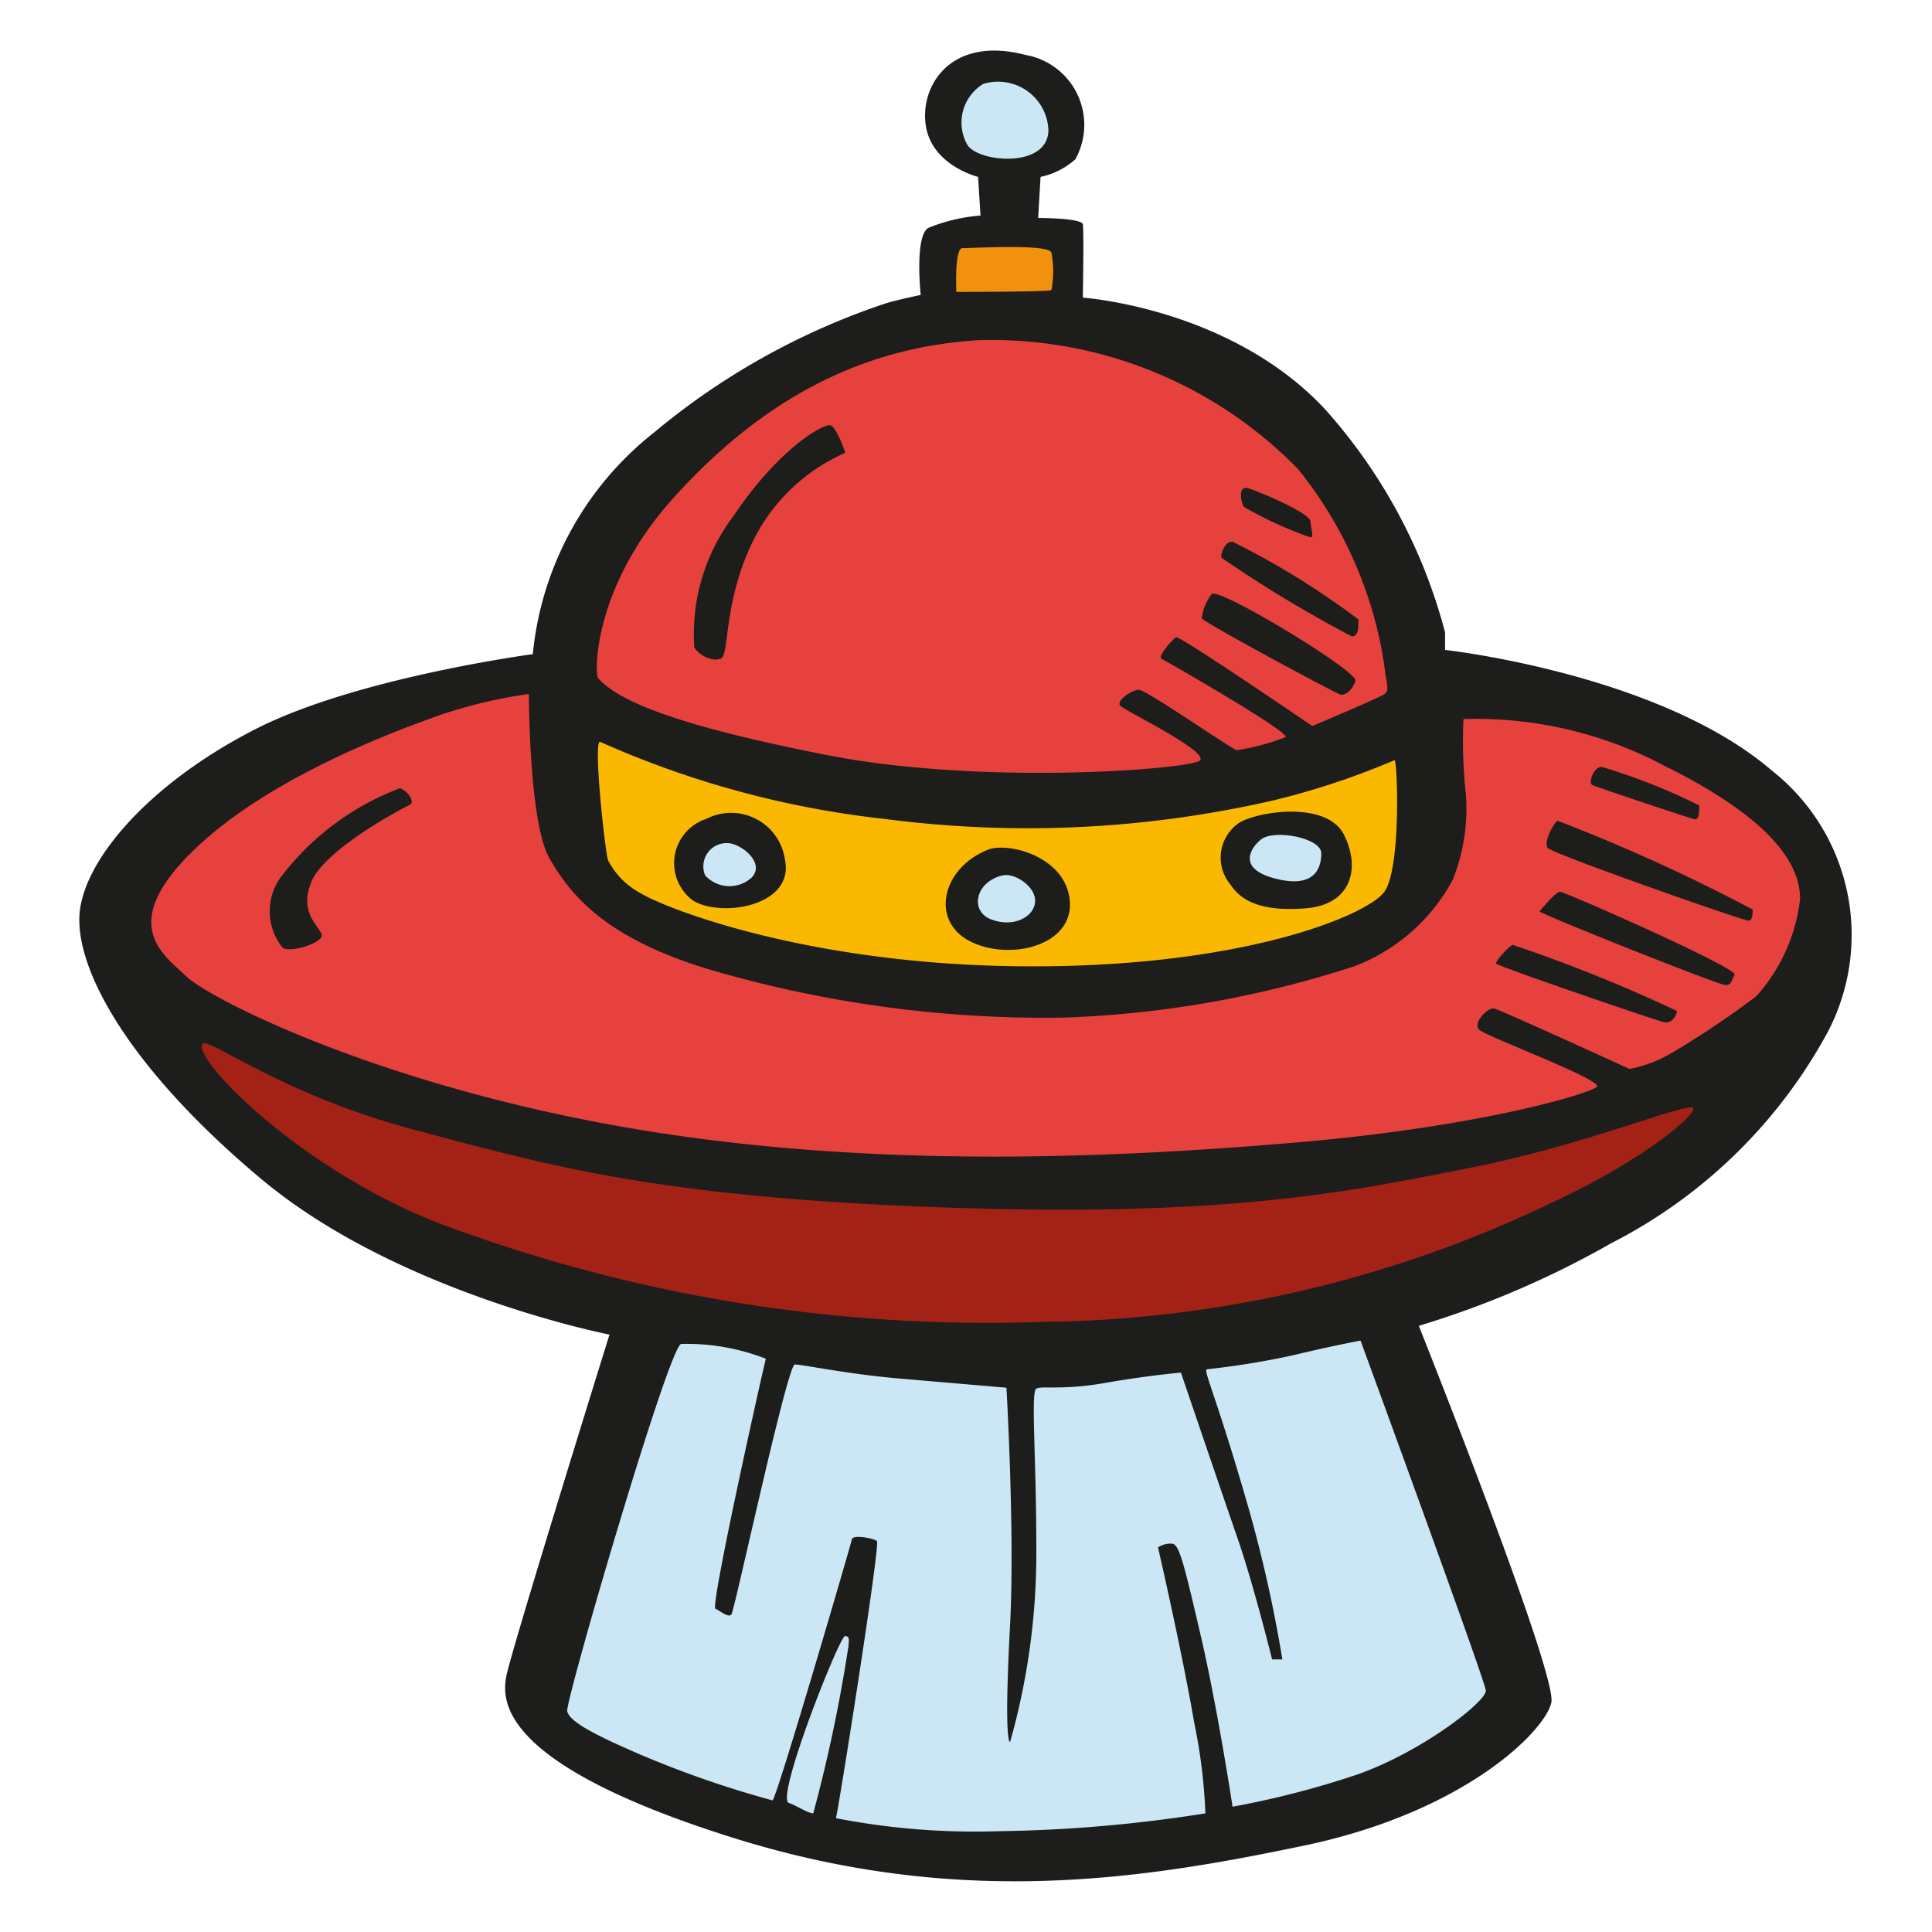 <svg id="Layer_1" data-name="Layer 1" xmlns="http://www.w3.org/2000/svg" width="64" height="64" viewBox="0 0 64 64"><defs><style>.cls-1{fill:#1d1d1b;}.cls-2{fill:#cbe7f5;}.cls-3{fill:#f2910d;}.cls-4{fill:#e7413e;}.cls-5{fill:#fab900;}.cls-6{fill:#a42116;}</style></defs><title>alien-ship-beam</title><g id="alien-ship-beam"><path class="cls-1" d="M17.65,21.67a10.65,10.65,0,0,1,4-7.33,23.59,23.59,0,0,1,7.66-4.28c.37-.12,1.19-.29,1.19-.29s-.21-1.94.25-2.22a5.77,5.77,0,0,1,1.73-.41l-.08-1.28s-1.52-.37-1.73-1.69.82-3,3.3-2.35a2.35,2.35,0,0,1,1.65,3.46,2.53,2.53,0,0,1-1.15.58l-.08,1.36s1.44,0,1.48.21,0,2.43,0,2.43,4.86.33,8,3.67a17.89,17.89,0,0,1,4,7.42l0,.58s7.09.78,10.83,4a6.93,6.93,0,0,1,1.85,8.65,16.88,16.88,0,0,1-7.17,7A30.88,30.88,0,0,1,47,43.92S51.6,55.45,51.39,56.4s-2.88,3.63-8.2,4.74-11.45,2.1-19-.29-7.58-4.45-7.42-5.31,3.42-11.33,3.42-11.33-7-1.36-11.53-5.15-6.3-7.17-6-9,2.51-4.24,5.85-5.93S17.65,21.67,17.65,21.67Z"/><path class="cls-2" d="M32.57,2.78A1.67,1.67,0,0,1,34.73,4.3c0,1.3-2.35,1.08-2.69.49A1.5,1.5,0,0,1,32.57,2.78Z"/><path class="cls-3" d="M31.89,8.22c.31,0,2.87-.15,2.94.15a3.39,3.39,0,0,1,0,1.24c-.09.06-3.15.06-3.15.06S31.61,8.19,31.89,8.22Z"/><path class="cls-4" d="M19.81,22.46c-.11-.12-.19-3,2.53-6s5.93-4.94,10.07-5.19A14.18,14.18,0,0,1,43,15.54,13.51,13.51,0,0,1,45.85,22c.09.74.19.87,0,1s-2.38,1.05-2.38,1.05-4.39-3-4.51-2.94-.62.65-.49.71,4.33,2.47,4.11,2.6a7.38,7.38,0,0,1-1.61.43c-.12,0-3-2-3.24-2s-.77.37-.62.53,3,1.54,2.63,1.82-7.17.83-12.36-.19S20.45,23.18,19.81,22.46Z"/><path class="cls-1" d="M23,21.45a6.47,6.47,0,0,1,1.3-4.36c1.54-2.29,3-3.06,3.21-3S28,15,28,15a6.19,6.19,0,0,0-3,2.81c-1.05,2.07-.83,3.86-1.11,4S23.14,21.69,23,21.45Z"/><path class="cls-1" d="M40.14,19.68c.24-.24,4.85,2.56,4.76,2.87s-.34.49-.49.46-4.57-2.41-4.6-2.53A1.62,1.62,0,0,1,40.14,19.68Z"/><path class="cls-1" d="M40.47,18.48c-.06-.09.12-.59.37-.53A26.6,26.6,0,0,1,45,20.52c0,.28,0,.56-.22.56A41.77,41.77,0,0,1,40.47,18.48Z"/><path class="cls-1" d="M41.28,16.16c.13,0,2.1.8,2.13,1.11s.12.53,0,.53a12.83,12.83,0,0,1-2.19-1C41.12,16.69,41,16.16,41.28,16.16Z"/><path class="cls-5" d="M19.87,24.57a31.54,31.54,0,0,0,9.45,2.56,36.43,36.43,0,0,0,12.88-.62,25.49,25.49,0,0,0,4-1.33c.09.06.22,3.58-.34,4.36s-4.73,2.53-12,2.47-12-2-12.67-2.44a2.53,2.53,0,0,1-1.05-1.08C20.05,28.21,19.65,24.66,19.87,24.57Z"/><path class="cls-1" d="M23.39,27.13A1.8,1.8,0,0,1,26,28.46c.34,1.58-2.16,1.95-3.06,1.36A1.54,1.54,0,0,1,23.39,27.13Z"/><path class="cls-2" d="M24.1,27.93c.43,0,1.27.65.8,1.14A1.09,1.09,0,0,1,23.36,29,.77.77,0,0,1,24.1,27.93Z"/><path class="cls-1" d="M32.72,28.15c.67-.27,2.6.22,2.72,1.7s-2,2-3.31,1.33S31.18,28.77,32.72,28.15Z"/><path class="cls-2" d="M33.21,29c.4-.1,1.11.37,1.08.87s-.71.87-1.45.59S32.32,29.2,33.21,29Z"/><path class="cls-1" d="M41.06,27.25c.67-.39,2.9-.71,3.46.4s.25,2.32-1.27,2.44-2.16-.28-2.5-.8A1.39,1.39,0,0,1,41.06,27.25Z"/><path class="cls-2" d="M41.77,27.81c.43-.35,2-.06,2,.46s-.25,1.17-1.54.83S41.46,28.06,41.77,27.81Z"/><path class="cls-4" d="M48.48,23.82a13.3,13.3,0,0,1,6.64,1.54c3.49,1.73,4.51,3.21,4.51,4.42A5.78,5.78,0,0,1,58.18,33a29,29,0,0,1-2.87,1.92,4.39,4.39,0,0,1-1.33.49s-4.26-1.95-4.48-2-.74.49-.49.71S53.11,35.78,52.9,36s-3.86,1.33-10,1.85-14.37.9-22.49-.56S6.92,33.06,6.18,32.35s-2.32-1.7.22-4.17,6.8-4,8.22-4.51a16.21,16.21,0,0,1,2.9-.68s0,4.26.68,5.44S20,31.05,23.45,32.1a39.43,39.43,0,0,0,11.77,1.61A34.87,34.87,0,0,0,44.89,32a6.2,6.2,0,0,0,3.24-2.87,6.35,6.35,0,0,0,.43-2.81A15.88,15.88,0,0,1,48.48,23.82Z"/><path class="cls-1" d="M50.11,31.3a50,50,0,0,1,5.44,2.19c0,.12-.15.43-.43.37S49.59,32,49.56,31.92,50,31.33,50.11,31.3Z"/><path class="cls-1" d="M51,30.19s.53-.65.68-.65,5.9,2.53,5.78,2.75-.09.34-.31.34S51.1,30.31,51,30.19Z"/><path class="cls-1" d="M51.6,27.19a59.43,59.43,0,0,1,6.46,2.94c0,.09,0,.34-.12.37s-6.52-2.22-6.67-2.41S51.47,27.25,51.6,27.19Z"/><path class="cls-1" d="M52.74,26c-.14-.09.09-.65.34-.59a20.48,20.48,0,0,1,3.21,1.27c0,.19,0,.49-.15.46S52.9,26.08,52.74,26Z"/><path class="cls-1" d="M9.36,31.39a1.92,1.92,0,0,1,0-2.41,8.91,8.91,0,0,1,3.89-2.87c.25.09.53.46.31.56s-2.78,1.45-3.24,2.53.34,1.54.34,1.79S9.61,31.58,9.36,31.39Z"/><path class="cls-6" d="M6.71,34.58c.21-.23,2.6,1.67,7,2.84S21.78,39.67,31.33,40s13.5-.56,17.3-1.3,7.26-2.19,7.45-2-1.7,1.76-4.57,3.09a39.87,39.87,0,0,1-17,4,51.63,51.63,0,0,1-20-3.28C9.79,38.65,6.33,35,6.71,34.58Z"/><path class="cls-2" d="M22.56,44.52a7.19,7.19,0,0,1,2.81.49c-.06.19-1.85,8.19-1.67,8.28s.43.31.53.19,1.85-8.28,2.1-8.28,1.7.31,3.4.46l3.61.31s.28,4.82.12,7.85-.09,3.86,0,3.89a23,23,0,0,0,.87-6.36c0-3.15-.19-5.25,0-5.35s.87.06,2.29-.19,2.5-.34,2.5-.34,1.36,4,1.88,5.5,1.14,4,1.14,4l.34,0a45,45,0,0,0-1.27-5.53c-.93-3.18-1.33-4-1.24-4.08a26.55,26.55,0,0,0,2.84-.46c1.42-.34,2.26-.49,2.26-.49S49.19,55.65,49.22,56,47.15,58,45,58.77a29.84,29.84,0,0,1-4.17,1.08s-.49-3.24-1.05-5.65-.71-3-.93-3.06a.73.73,0,0,0-.49.12s.8,3.46,1.2,5.81a18,18,0,0,1,.37,3,47.48,47.48,0,0,1-6.8.59,24.24,24.24,0,0,1-5.44-.43c.06-.12,1.48-9.08,1.36-9.18s-.8-.22-.83-.06-2.5,8.62-2.63,8.65a34,34,0,0,1-4.36-1.51c-1.58-.68-2.38-1.11-2.44-1.45S22.12,44.71,22.56,44.52Z"/><path class="cls-2" d="M26.14,59.73c-.49-.1,1.67-5.53,1.85-5.53s.12.15.12.31a50.51,50.51,0,0,1-1.17,5.56C26.76,60.07,26.29,59.76,26.14,59.73Z"/></g></svg>